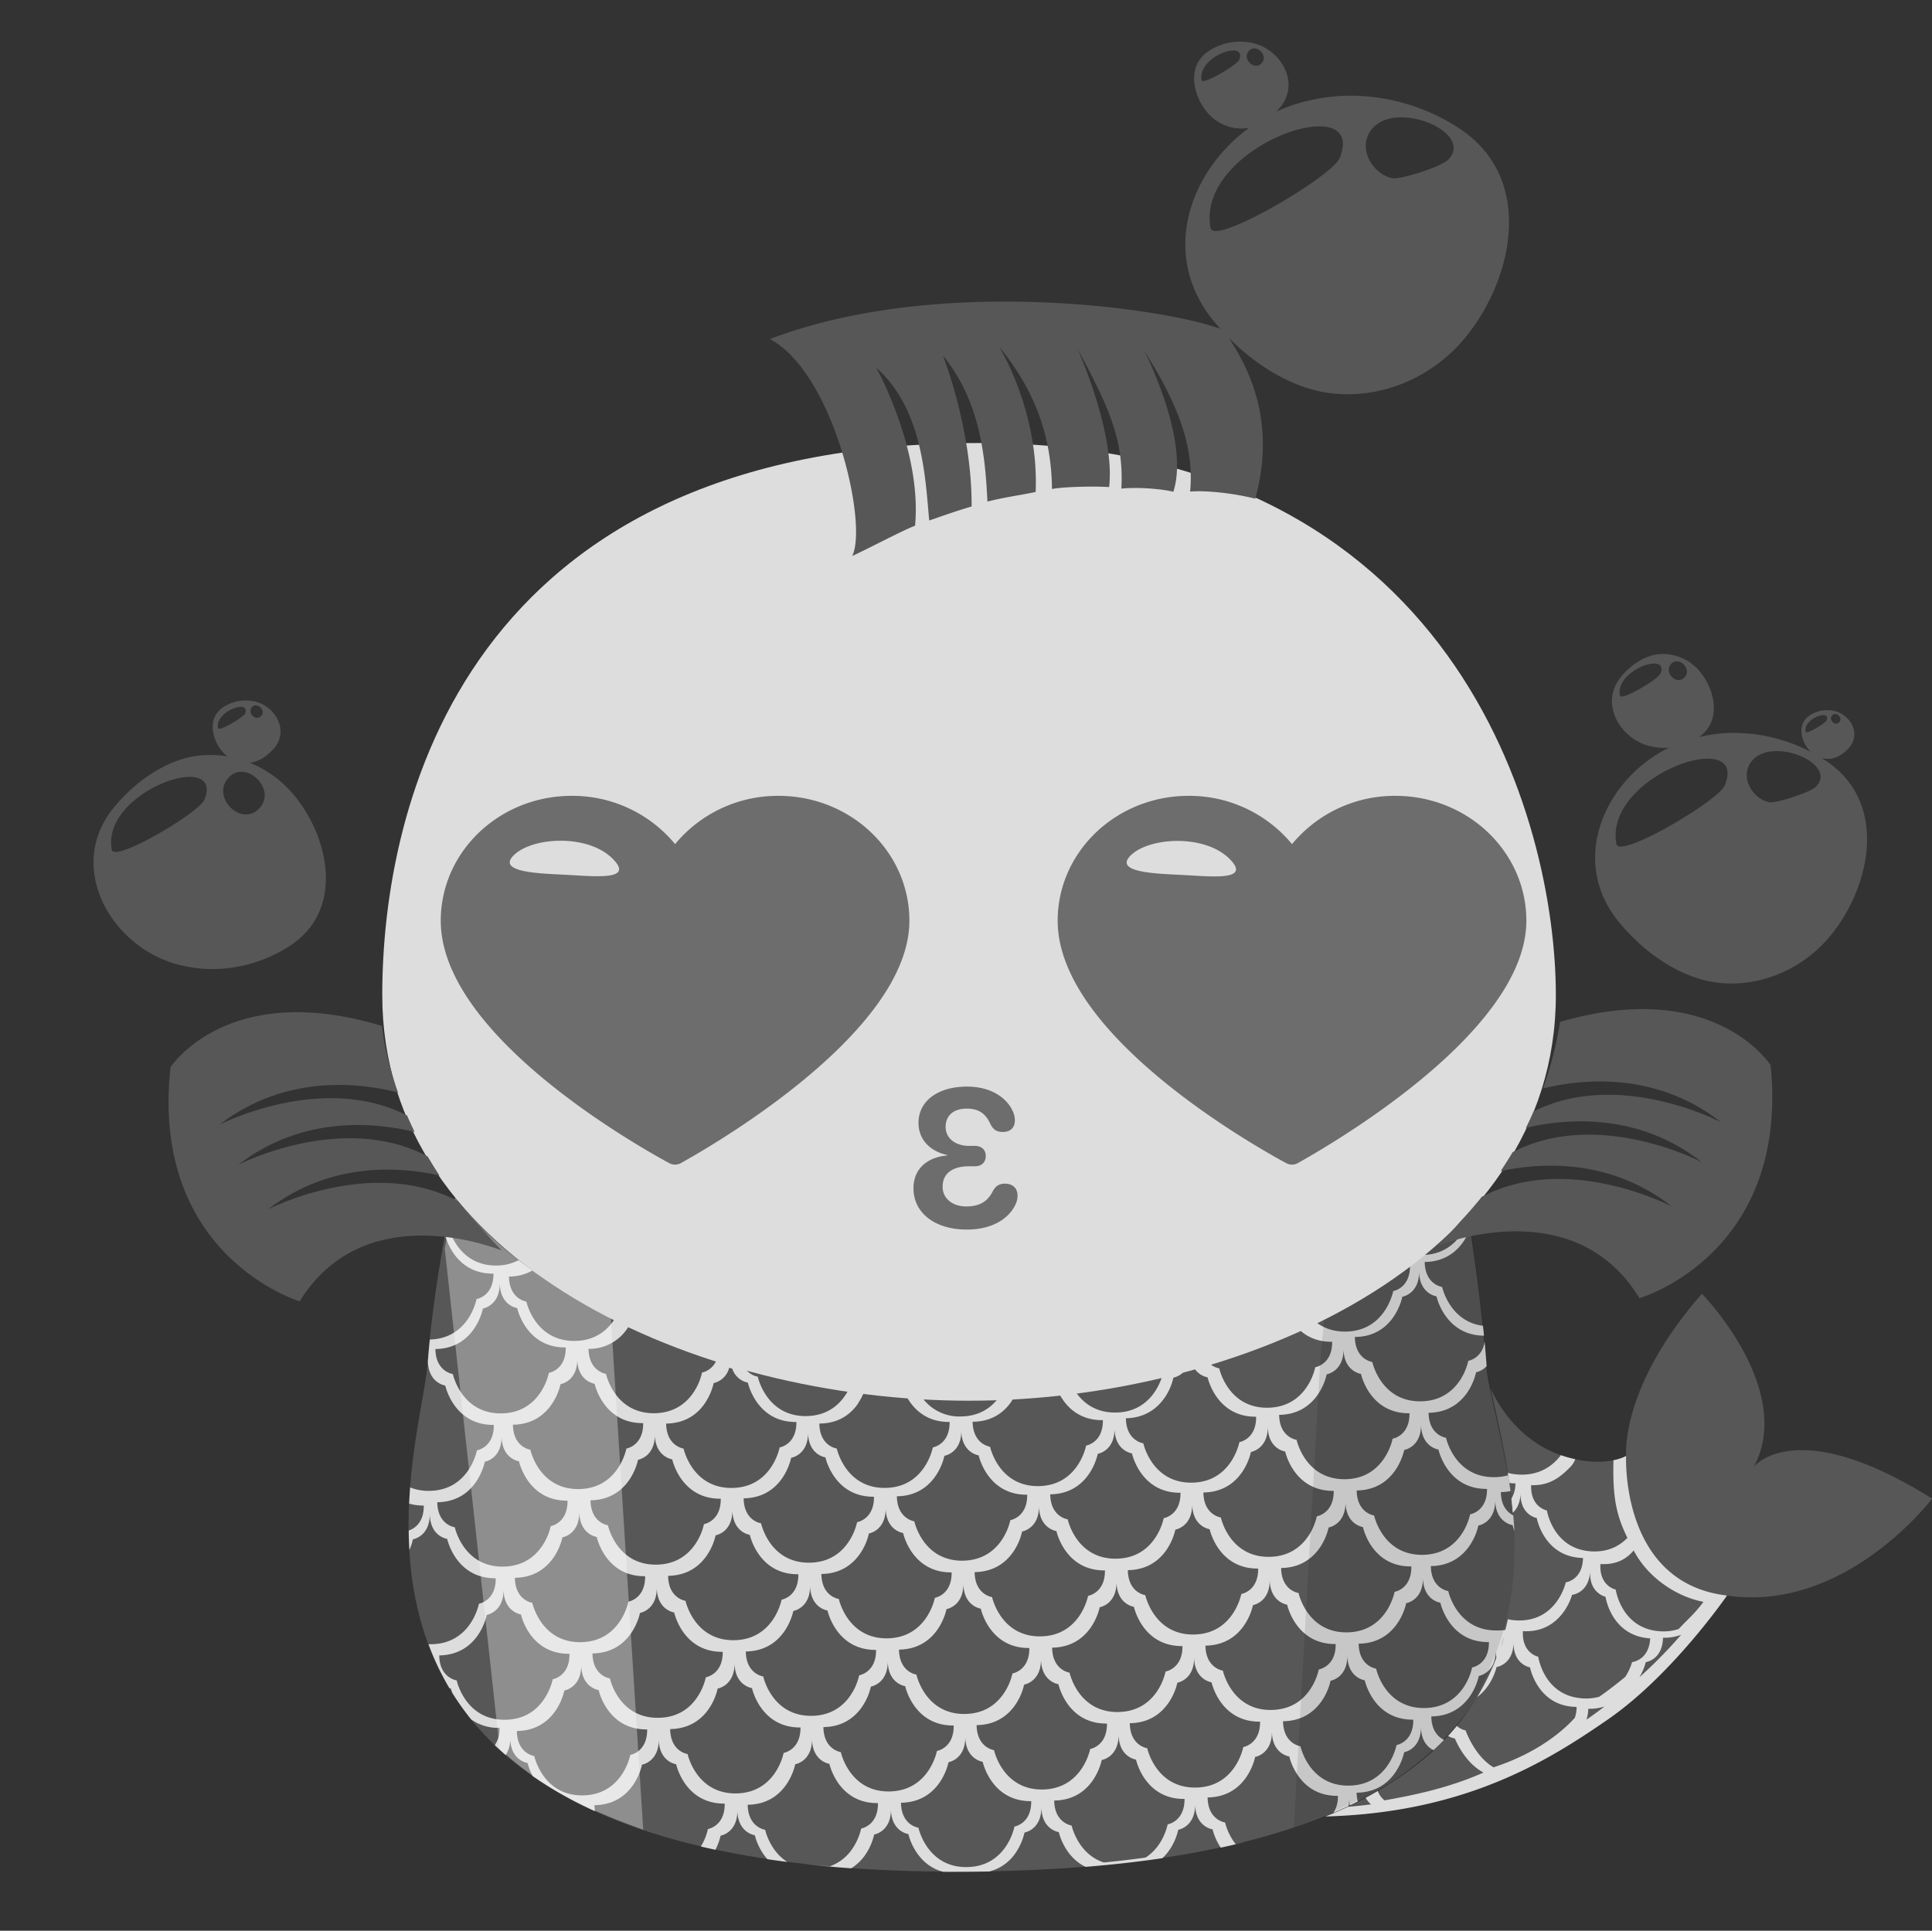 <svg xmlns="http://www.w3.org/2000/svg" viewBox="0 0 1030.54 1030"><rect x="0" y="0" width="1030.54" height="1030" fill="#333333" stroke="none"/><g id="a131d0bf-262a-4fce-a0e3-c313fe3b8d99" data-name="Layer 2"><g id="bef90afe-26f3-4865-887e-a27648f92227" data-name="Gray Scale"><path d="M921.1,851.17s-29.1,42.41-63.75,66.26C827.14,938.23,782.69,967,706.87,969a194.45,194.45,0,0,0,46.75-26c81-60.74,48.62-166,41.46-202.44,0,0,10.85,27.52,39.35,36.37,21.22,6.59,33-.18,33-.18s-3.64-36.41,40.4-86.58c0,0,49.59,50.7,27.78,92.19,0,0,22.56-28.4,95,17.13C1030.54,799.47,984.63,860.47,921.1,851.17Z" style="fill:#575757"/><path d="M867.38,776.73a24.58,24.58,0,0,1-6.74,2.24c-.52,20,1.54,29.44,7.44,41.43-4,4.12-10,7.57-18.74,7.22-20.89-.84-24.21-21.83-24.21-21.83s-8.87-1.66-8.39-13.51c10.45.42,16.29-5.1,20.78-9.59a10.91,10.91,0,0,0,2.71-4.25c-1.85-.4-3.78-.9-5.8-1.53-.63-.2-1.25-.42-1.86-.63l-.14.2c-4.1,5.36-11,10.62-22,10.17a29.08,29.08,0,0,1-6.27-.93q.42,2.65.79,5.38a29.74,29.74,0,0,0,3.37.26,15.31,15.31,0,0,1-2.3,8.38c.27,2.43.5,4.89.71,7.39,2.14-1.82,4.21-5,4.32-10.65-.23,11.86,8.67,13.34,8.67,13.34s3.76,20.91,24.66,21.31c-.22,11.86-9.18,13-9.18,13a30.74,30.74,0,0,1-4.89,10.33c-3.75,5.13-10.11,10.22-20.57,10a27.13,27.13,0,0,1-5.87-.74q-.76,3.64-1.72,7.29h.13c-.08,4.3-1.31,7.18-2.85,9.12a130,130,0,0,1-11.57,25.25c8.29-6.06,10.41-16.07,10.41-16.07s8.94-1.21,9.06-13.07c-.12,11.86,8.79,13.26,8.79,13.26s3.94,20.88,24.85,21.09a17.72,17.72,0,0,1-.95,5.81c-10.83,11.86-26.45,20.91-43.34,26.41-10.17-5.91-14.9-19.67-14.9-19.67a10.36,10.36,0,0,1-4.72-2.43q-2.22,2.7-4.65,5.34a10.08,10.08,0,0,0,3.64,1.38s4.84,12.7,15.26,18.16c-19.48,8.7-39.3,12.43-52.81,14.84a11.37,11.37,0,0,1-3.6-5c-2.23,1.31-4.39,2.53-6.45,3.64a13,13,0,0,0,2.85,3.5c-4.51.6-8.61,1-12.24,1.31h-.1c-7.37,3.49-12,5.14-12,5.14,75.82-2,120.27-30.8,150.48-51.6,34.65-23.86,63.75-66.26,63.75-66.26C864.12,844.52,867.38,776.73,867.38,776.73Zm-13.71,57.64c9,.51,14.16-3.06,17.76-7.27,6.57,13,21.15,24.3,37.21,27.45-5.43,7.12-7.57,8.4-13.23,14.48a25.83,25.83,0,0,1-9.72,1.21C864.81,869.05,861.84,848,861.84,848S853,846.21,853.67,834.37Zm-6,82-1.48,1a17.45,17.45,0,0,0,1-5.79,26.53,26.53,0,0,0,8.67-1.21Q851.79,913.51,847.69,916.37Zm19.2-21.77q-6.89,5.68-13.81,10.56a26.15,26.15,0,0,1-8.7.88c-20.88-1.18-23.85-22.22-23.85-22.22s-8.84-1.8-8.17-13.65c10.45.59,17-4.26,20.94-9.25a30.63,30.63,0,0,0,5.27-10.13s9-.79,9.66-12.64c-.67,11.85,8.17,13.65,8.17,13.65s3,21,23.85,22.22c-.67,11.84-9.66,12.64-9.66,12.64A30.12,30.12,0,0,1,866.89,894.6Zm21.6-13.43q-6.93,7.27-14,13.58a30.16,30.16,0,0,0,3.4-8.07s8.95-1.13,9.18-13a26,26,0,0,0,9.67-1.57Q892.63,876.83,888.49,881.17Z" style="fill:#ddd"/><path d="M782,641.8c-59.8,68-170.63,102.64-269.05,102.64-100.52,0-212.72-35.6-271.66-105.43-5,23.94-10.84,56.44-13.28,89.09C224.39,776,143.28,998.45,509.31,998.45c390.75,0,287.22-219.55,283.42-270.35C790.43,697.42,785.85,665.8,782,641.8Z" style="fill:#575757"/><path d="M798.4,869.79c-21.37.27-25.89-21-25.89-21s-9.14-1.22-9.29-13.34c10.68-.13,17-5.54,20.68-10.91a31.25,31.25,0,0,0,4.65-10.7s9.11-1.45,9-13.57c.15,12.12,9.3,13.33,9.3,13.33a23.37,23.37,0,0,0,.92,3q-.22-4.12-.58-8.19c-2.72-1.35-6.53-4.63-6.63-12.43a28.62,28.62,0,0,0,5.16-.52c-.39-2.86-.82-5.68-1.27-8.45a27.34,27.34,0,0,1-7.26,1c-21.36.27-25.88-21-25.88-21s-9.14-1.21-9.29-13.33c10.68-.14,17-5.55,20.68-10.91a31.34,31.34,0,0,0,4.65-10.71,10.65,10.65,0,0,0,5.64-3.3c0-.26-.05-.52-.07-.78-.31-4.05-.65-8.12-1-12.18-1.4,9-8.72,10.15-8.72,10.15a31.25,31.25,0,0,1-4.65,10.7c-3.66,5.37-10,10.78-20.68,10.91-21.37.28-25.88-21-25.88-21s-9.15-1.21-9.3-13.33C744,713.11,748,691.77,748,691.77s9.1-1.44,8.95-13.56c.15,12.12,9.29,13.33,9.29,13.33s4.45,20.84,25.33,21c-.17-1.76-.35-3.51-.53-5.26-17.86-2.26-21.8-20.73-21.8-20.73s-9.14-1.21-9.29-13.33c10.68-.13,17-5.54,20.68-10.91a31.82,31.82,0,0,0,3.61-7.13q-.41-2.65-.81-5.22a32.22,32.22,0,0,1-4.11,8.62c-3.66,5.36-10,10.77-20.68,10.91a29.16,29.16,0,0,1-5.26-.41q-3.54,2.84-7.22,5.56a29.08,29.08,0,0,0,5.94.54c.15,12.12-8.95,13.56-8.95,13.56s-4,21.34-25.34,21.62c-8.67.11-14.56-3.33-18.51-7.44q-4.21,2.07-8.52,4c3.91,4.72,10.12,9,19.79,8.88.15,12.12-9,13.56-9,13.56a31.34,31.34,0,0,1-4.65,10.71c-3.66,5.36-10,10.77-20.68,10.91-21.37.27-25.88-21-25.88-21a10.92,10.92,0,0,1-7.2-5.09q-9.28,2.85-18.75,5.29a10.24,10.24,0,0,1-3.9,1.75,31.34,31.34,0,0,1-4.65,10.71c-3.67,5.36-10,10.77-20.69,10.91-12.61.16-19.35-7.17-22.75-13.2-12.9,1.74-25.8,2.93-38.56,3.55-.18.27-.34.54-.53.82-3.66,5.36-10,10.77-20.68,10.91a24.38,24.38,0,0,1-21.91-11.8c-12.47-.64-25-1.81-37.59-3.51a30.11,30.11,0,0,1-2.39,4.2c-3.66,5.37-10,10.78-20.68,10.91-21.37.28-25.88-21-25.88-21a11,11,0,0,1-7.42-5.46q-7.2-1.95-14.31-4.12a11.08,11.08,0,0,1-8,7.37A31.34,31.34,0,0,1,369.8,743c-3.66,5.36-10,10.77-20.68,10.91-21.37.27-25.88-21-25.88-21s-9.15-1.22-9.3-13.34a24.39,24.39,0,0,0,21.62-12.39c-2.57-1.18-5.13-2.38-7.66-3.61-3.57,5.64-10,11.63-21.24,11.77-21.36.27-25.89-21-25.89-21s-9.13-1.21-9.28-13.33a25.38,25.38,0,0,0,12.42-3.19c4,2.83,8.19,5.55,12.44,8.17q-10.25-6.51-19.7-13.74A25.56,25.56,0,0,1,265,675.12c-21.37.27-25.88-21-25.88-21a6.77,6.77,0,0,1-.71-.16c-.32,1.67-.63,3.36-.95,5.07.89,3.34,6.43,20.65,25.74,20.4.16,12.13-9,13.57-9,13.57s-3.93,21.05-24.92,21.6q-.59,5.79-1.05,11.63c.36,11.72,9.28,12.91,9.28,12.91s4.52,21.24,25.89,21c.15,12.12-9,13.57-9,13.57s-4,21.34-25.34,21.61a26.33,26.33,0,0,1-10.29-1.82c-.21,2.84-.39,5.73-.52,8.66a27.48,27.48,0,0,0,7.78,1c.13,9.74-5.73,12.58-8,13.33,0,3.4.15,6.84.36,10.31a28.88,28.88,0,0,0,1.85-5.62s9.11-1.44,9-13.57c.15,12.13,9.29,13.34,9.29,13.34s4.52,21.23,25.88,21c.16,12.12-8.94,13.57-8.94,13.57s-4,21.34-25.35,21.61q-.8,0-1.56,0a143,143,0,0,0,11.19,23.47,6.06,6.06,0,0,0,.8.18,21.75,21.75,0,0,0,.63,2.17,142.75,142.75,0,0,0,10.17,14.33,24.69,24.69,0,0,0,15.08,4.46,15.21,15.21,0,0,1-2.49,9.25c1.85,1.79,3.79,3.55,5.79,5.29a15.23,15.23,0,0,0,2.4-9.11c.15,12.12,9.29,13.33,9.29,13.33a30.2,30.2,0,0,0,2.73,7,208.59,208.59,0,0,0,33.23,18.73,22.26,22.26,0,0,1-.29-3.22c21.37-.28,25.35-21.62,25.35-21.62s9.1-1.45,8.94-13.57c.16,12.12,9.29,13.34,9.29,13.34s4.53,21.23,25.89,21c.16,12.12-8.95,13.56-8.95,13.56a31,31,0,0,1-3.77,9.33c2.54.6,5.14,1.18,7.77,1.74a30.52,30.52,0,0,0,2.76-7.53s9.11-1.44,8.95-13.56c.16,12.12,9.3,13.33,9.3,13.33a31.23,31.23,0,0,0,6.7,12.78q5.22.78,10.62,1.48c-9.43-6-11.81-17.17-11.81-17.17s-9.14-1.21-9.3-13.34c21.37-.27,25.35-21.61,25.35-21.61s9.1-1.45,8.94-13.57c.16,12.12,9.29,13.34,9.29,13.34s4.53,21.23,25.89,20.95c.16,12.13-8.95,13.57-8.95,13.57a31.34,31.34,0,0,1-4.65,10.71,24.25,24.25,0,0,1-12.08,9.46q-7.14-.56-13.94-1.28c8.15.92,16.58,1.71,25.35,2.33a25.07,25.07,0,0,0,7.6-7.32,31.25,31.25,0,0,0,4.65-10.7s9.11-1.45,8.95-13.57c.16,12.12,9.3,13.33,9.3,13.33s3.45,16.2,18.55,20.12c2.11,0,4.23,0,6.37,0q9.31,0,18.26-.17a24,24,0,0,0,14.12-10.06,31.34,31.34,0,0,0,4.65-10.71s9.11-1.44,9-13.57c.16,12.13,9.3,13.34,9.3,13.34s2.78,13,14.25,18.53q21.78-1.77,41-4.62a26.75,26.75,0,0,0,3.81-4.45,31.25,31.25,0,0,0,4.65-10.7s9.11-1.45,9-13.57c.16,12.12,9.3,13.33,9.3,13.33a31.52,31.52,0,0,0,4.37,9.77q7.31-1.58,14.2-3.33-3.08.75-6.24,1.46a31.34,31.34,0,0,1-5.67-11.57s-9.15-1.21-9.3-13.34c21.37-.27,25.34-21.61,25.34-21.61s9.1-1.45,8.95-13.57c.15,12.12,9.29,13.33,9.29,13.33s4.52,21.24,25.89,21a15.26,15.26,0,0,1-2.37,9.05c2.78-1.19,5.49-2.41,8.11-3.65a19.29,19.29,0,0,0,.31-3.8,21.45,21.45,0,0,0,.33,3.49c1.44-.69,2.86-1.38,4.25-2.09a19.26,19.26,0,0,1-.61-4.68c21.37-.27,25.35-21.61,25.35-21.61s9.1-1.45,8.94-13.57c.1,7.9,4,11.17,6.73,12.48,2-1.8,3.83-3.62,5.63-5.47-2.72-1.28-6.71-4.53-6.82-12.52,10.69-.14,17-5.54,20.69-10.91a31.25,31.25,0,0,0,4.65-10.7s9.11-1.45,9-13.57a19.83,19.83,0,0,0,.56,4.44c1-2.68,2-5.36,2.85-8.06v0h0c.78-2.45,1.48-4.92,2.12-7.39A29.41,29.41,0,0,1,798.4,869.79ZM758,759.94c.15,12.12,9.29,13.34,9.29,13.34s4.52,21.23,25.89,21c.15,12.12-9,13.56-9,13.56a31.34,31.34,0,0,1-4.65,10.71c-3.66,5.36-10,10.77-20.68,10.91-21.37.27-25.89-21-25.89-21s-9.14-1.21-9.29-13.34C745,794.85,749,773.51,749,773.51S758.11,772.06,758,759.94Zm-5.17,75.69c.16,12.12-8.94,13.56-8.94,13.56s-4,21.35-25.35,21.62-25.89-21-25.89-21-9.13-1.21-9.29-13.33c10.69-.14,17-5.55,20.69-10.92a31.25,31.25,0,0,0,4.65-10.7s9.11-1.45,9-13.57c.16,12.12,9.3,13.34,9.3,13.34S731.43,835.9,752.79,835.63ZM703,743.87a31.34,31.34,0,0,0,4.65-10.71s9.11-1.44,9-13.56c.15,12.12,9.3,13.33,9.3,13.33s4.51,21.23,25.88,21c.15,12.12-9,13.57-9,13.57s-4,21.34-25.34,21.61-25.89-21-25.89-21-9.14-1.21-9.29-13.33C693,754.64,699.3,749.23,703,743.87ZM676.23,761c.15,12.12,9.29,13.33,9.29,13.33s4.52,21.23,25.89,21c.15,12.12-9,13.57-9,13.57a31.25,31.25,0,0,1-4.65,10.7c-3.66,5.37-10,10.78-20.68,10.92-21.37.27-25.88-21-25.88-21s-9.15-1.21-9.3-13.33c21.36-.27,25.34-21.61,25.34-21.61S676.38,773.11,676.23,761Zm-171.36,97.4s9.1-1.45,9-13.57c.15,12.12,9.29,13.33,9.29,13.33s4.52,21.23,25.89,21c.15,12.12-9,13.57-9,13.57a31.25,31.25,0,0,1-4.65,10.7c-3.66,5.37-10,10.78-20.68,10.91-21.37.28-25.89-21-25.89-21s-9.14-1.21-9.29-13.33C500.89,879.73,504.87,858.39,504.87,858.39ZM473.32,874c-21.37.27-25.89-21-25.89-21s-9.14-1.21-9.29-13.33c10.69-.14,17-5.55,20.68-10.92a31.17,31.17,0,0,0,4.66-10.7s9.1-1.45,8.95-13.57c.15,12.12,9.3,13.33,9.3,13.33s4.51,21.24,25.88,21c.15,12.12-8.95,13.56-8.95,13.56S494.69,873.67,473.32,874Zm55.84-22s-9.14-1.21-9.29-13.33c10.69-.14,17-5.55,20.68-10.91A31.34,31.34,0,0,0,545.2,817s9.11-1.44,9-13.56c.15,12.12,9.3,13.33,9.3,13.33s4.51,21.23,25.88,21c.15,12.12-9,13.57-9,13.57s-4,21.34-25.34,21.61S529.16,851.94,529.16,851.94Zm57.44,5.4s9.1-1.45,8.95-13.57c.15,12.12,9.28,13.34,9.28,13.34s4.53,21.23,25.9,20.95c.15,12.13-9,13.57-9,13.57a31.34,31.34,0,0,1-4.65,10.71c-3.66,5.36-10,10.77-20.68,10.91-21.37.27-25.89-21-25.89-21s-9.14-1.21-9.29-13.34C582.62,878.68,586.6,857.34,586.6,857.34Zm24.29-6.44s-9.14-1.22-9.29-13.34c10.68-.13,17-5.54,20.68-10.91a31.25,31.25,0,0,0,4.65-10.7s9.11-1.45,9-13.57c.15,12.12,9.3,13.33,9.3,13.33s4.51,21.24,25.88,21c.15,12.12-9,13.57-9,13.57s-4,21.34-25.34,21.62S610.89,850.9,610.89,850.9Zm10.35-105.32a31.49,31.49,0,0,0,4.66-10.71,10.82,10.82,0,0,0,6.93-5c1.24-.33,2.46-.68,3.69-1a10.93,10.93,0,0,0,7.63,5.84s4.51,21.23,25.88,21c.15,12.12-8.95,13.57-8.95,13.57s-4,21.34-25.34,21.61-25.89-21-25.89-21-9.14-1.21-9.29-13.33C611.25,756.35,617.58,750.94,621.24,745.58ZM594.5,762c.15,12.12,9.29,13.33,9.29,13.33s4.52,21.23,25.89,21c.15,12.12-8.95,13.56-8.95,13.56a31.49,31.49,0,0,1-4.66,10.71c-3.66,5.37-10,10.77-20.68,10.91-21.37.27-25.88-21-25.88-21s-9.15-1.21-9.3-13.33c21.37-.28,25.34-21.62,25.34-21.62S594.65,774.16,594.5,762Zm-55-14.42a30.37,30.37,0,0,0,2-3.46q11.34-.72,22.78-2.1c2.89,6.27,9.63,15.77,24,15.59.16,12.12-8.94,13.56-8.94,13.56s-4,21.34-25.35,21.62-25.89-21-25.89-21-9.13-1.21-9.29-13.33C529.53,758.4,535.86,753,539.53,747.62Zm-26.76,15.46c.16,12.12,9.29,13.34,9.29,13.34s4.52,21.23,25.89,21c.15,12.12-9,13.57-9,13.57a31.25,31.25,0,0,1-4.66,10.71c-3.66,5.36-10,10.77-20.68,10.91-21.37.27-25.88-21-25.88-21s-9.14-1.22-9.3-13.34c21.37-.27,25.35-21.61,25.35-21.61S512.93,775.2,512.77,763.08Zm-55-14.49a32,32,0,0,0,3.28-6.25q11.09,1.27,22.14,1.94c3.19,6.21,10,14.5,23.36,14.33.16,12.12-8.94,13.57-8.94,13.57s-4,21.34-25.35,21.61-25.89-21-25.89-21-9.13-1.21-9.29-13.33C447.8,759.36,454.14,754,457.8,748.59ZM431,764.13c.16,12.12,9.29,13.33,9.29,13.33s4.52,21.23,25.89,21c.16,12.12-9,13.57-9,13.57a31.17,31.17,0,0,1-4.66,10.7c-3.66,5.37-10,10.78-20.68,10.91-21.37.28-25.88-21-25.88-21s-9.14-1.21-9.3-13.33c21.37-.27,25.35-21.62,25.35-21.62S431.2,776.25,431,764.13Zm-5.16,75.68c.15,12.12-8.94,13.57-8.94,13.57s-4,21.34-25.35,21.61-25.89-21-25.89-21-9.13-1.22-9.29-13.34c10.69-.14,17-5.55,20.68-10.91a31.17,31.17,0,0,0,4.66-10.7s9.11-1.45,8.95-13.57c.16,12.12,9.3,13.33,9.3,13.33S404.51,840.09,425.88,839.81Zm-49.83-91.28a31.17,31.17,0,0,0,4.66-10.7,11.15,11.15,0,0,0,8.28-8.15l1.64.45a11.06,11.06,0,0,0,8.33,7.46s4.51,21.24,25.88,21c.16,12.12-8.94,13.57-8.94,13.57s-4,21.34-25.35,21.61-25.89-21-25.89-21-9.13-1.22-9.29-13.34C366.06,759.3,372.39,753.9,376.05,748.53Zm-26.74,16.64c.16,12.12,9.29,13.34,9.29,13.34s4.53,21.23,25.89,21c.16,12.12-8.95,13.56-8.95,13.56a31.34,31.34,0,0,1-4.65,10.71c-3.67,5.36-10,10.77-20.69,10.91-21.36.27-25.88-21-25.88-21s-9.14-1.21-9.3-13.33c21.37-.28,25.35-21.62,25.35-21.62S349.47,777.29,349.31,765.17Zm-5.16,75.69c.16,12.12-8.94,13.57-8.94,13.57s-4,21.34-25.35,21.61-25.89-21-25.89-21-9.13-1.21-9.29-13.33c10.69-.14,17-5.55,20.69-10.91A31.34,31.34,0,0,0,300,820.13s9.11-1.45,9-13.57c.16,12.12,9.3,13.34,9.3,13.34S322.78,841.13,344.15,840.86Zm-36.22-116c.15,12.12,9.29,13.33,9.29,13.33s4.52,21.24,25.89,21c.15,12.12-8.95,13.57-8.95,13.57s-4,21.34-25.35,21.61-25.88-21-25.88-21-9.14-1.21-9.29-13.33c10.68-.14,17-5.54,20.68-10.91A31.34,31.34,0,0,0,299,738.39S308.08,737,307.93,724.83ZM241.55,733s-9.15-1.21-9.3-13.33c21.37-.28,25.34-21.62,25.34-21.62s9.1-1.45,9-13.57c.15,12.12,9.29,13.34,9.29,13.34s4.52,21.23,25.89,21c.15,12.12-9,13.56-9,13.56a31.34,31.34,0,0,1-4.65,10.71c-3.66,5.36-10,10.77-20.68,10.91C246.06,754.23,241.55,733,241.55,733Zm1,81.74s-9.14-1.22-9.3-13.34c21.37-.27,25.35-21.61,25.35-21.61s9.1-1.45,8.95-13.57c.15,12.12,9.28,13.33,9.28,13.33s4.53,21.24,25.89,21c.16,12.12-8.95,13.57-8.95,13.57a31.25,31.25,0,0,1-4.65,10.7c-3.66,5.37-10,10.78-20.69,10.92C247.11,836,242.59,814.74,242.59,814.74Zm26.93,102.69c-21.37.28-25.88-21-25.88-21s-9.14-1.21-9.3-13.33c21.37-.28,25.35-21.62,25.35-21.62s9.1-1.44,8.94-13.56c.16,12.12,9.29,13.33,9.29,13.33s4.52,21.23,25.89,21c.16,12.12-8.95,13.57-8.95,13.57a31.17,31.17,0,0,1-4.66,10.7C286.54,911.89,280.21,917.3,269.52,917.43Zm66.73,18.73s-4,21.34-25.34,21.62-25.89-21-25.89-21-9.14-1.22-9.29-13.34c10.69-.13,17-5.54,20.68-10.91a31.25,31.25,0,0,0,4.65-10.7s9.11-1.45,9-13.57c.15,12.12,9.3,13.33,9.3,13.33s4.51,21.24,25.88,21C345.35,934.72,336.25,936.16,336.25,936.16Zm15-19.77c-21.37.27-25.88-21-25.88-21s-9.14-1.22-9.3-13.34c21.37-.27,25.34-21.61,25.34-21.61s9.1-1.45,8.95-13.57c.15,12.12,9.29,13.33,9.29,13.33s4.52,21.24,25.89,21c.15,12.13-9,13.57-9,13.57a31.34,31.34,0,0,1-4.65,10.71C368.27,910.84,361.94,916.25,351.25,916.39ZM418,935.12s-4,21.34-25.34,21.61-25.89-21-25.89-21-9.14-1.21-9.29-13.33c10.68-.14,17-5.55,20.68-10.91a31.34,31.34,0,0,0,4.65-10.71s9.11-1.44,9-13.57c.15,12.13,9.3,13.34,9.3,13.34s4.51,21.23,25.88,21C427.08,933.67,418,935.12,418,935.12Zm15-19.78c-21.37.27-25.88-21-25.88-21s-9.15-1.21-9.3-13.33c21.36-.28,25.34-21.62,25.34-21.62s9.1-1.45,8.95-13.57c.15,12.12,9.29,13.34,9.29,13.34s4.52,21.23,25.89,21c.15,12.12-9,13.56-9,13.56a31.34,31.34,0,0,1-4.65,10.71C450,909.8,443.66,915.2,433,915.34Zm41.38,40.34c-21.36.28-25.88-21-25.88-21s-9.14-1.21-9.29-13.33c10.68-.14,17-5.54,20.68-10.91a31.34,31.34,0,0,0,4.65-10.7s9.11-1.45,9-13.57c.15,12.12,9.29,13.33,9.29,13.33s4.52,21.24,25.88,21c.16,12.12-8.94,13.57-8.94,13.57S495.73,955.41,474.36,955.68Zm66.73,18.73a31.26,31.26,0,0,1-4.65,10.71c-3.67,5.37-10,10.77-20.69,10.91-21.36.27-25.88-21-25.88-21s-9.14-1.21-9.3-13.33c21.37-.28,25.35-21.62,25.35-21.62s9.1-1.44,8.94-13.57c.16,12.13,9.29,13.34,9.29,13.34s4.53,21.23,25.89,21C550.2,973,541.09,974.41,541.09,974.41Zm15-19.77c-21.36.27-25.89-21-25.89-21s-9.13-1.21-9.29-13.34c10.69-.13,17-5.54,20.69-10.9a31.34,31.34,0,0,0,4.65-10.71s9.11-1.45,9-13.57c.16,12.12,9.3,13.34,9.3,13.34s4.52,21.23,25.88,21c.16,12.12-8.94,13.56-8.94,13.56S577.46,954.36,556.09,954.64Zm66.72,18.61a31.25,31.25,0,0,1-4.65,10.7,25.27,25.27,0,0,1-7.12,7q-10.69,1.49-22.27,2.62c-13.94-4.51-17.17-19.71-17.17-19.71s-9.14-1.21-9.3-13.33c21.37-.27,25.34-21.61,25.34-21.61s9.1-1.45,9-13.57c.15,12.12,9.29,13.33,9.29,13.33s4.52,21.23,25.89,21C631.92,971.8,622.81,973.25,622.81,973.25ZM663.17,932s-4,21.34-25.35,21.61-25.89-21-25.89-21-9.13-1.21-9.29-13.33c10.69-.14,17-5.55,20.69-10.91A31.34,31.34,0,0,0,628,897.68s9.11-1.44,8.95-13.56c.16,12.12,9.3,13.33,9.3,13.33s4.52,21.23,25.88,21C672.27,930.53,663.17,932,663.17,932Zm15-19.78c-21.36.27-25.88-21-25.88-21s-9.14-1.21-9.3-13.33c21.37-.28,25.35-21.62,25.35-21.62s9.1-1.44,8.94-13.56c.16,12.12,9.29,13.33,9.29,13.33s4.53,21.23,25.89,21c.16,12.12-9,13.57-9,13.57a31.25,31.25,0,0,1-4.65,10.7C695.18,906.66,688.85,912.06,678.16,912.2Zm66.74,18.73s-4,21.34-25.35,21.62-25.89-21-25.89-21-9.13-1.22-9.29-13.34c10.69-.13,17-5.54,20.69-10.91a31.25,31.25,0,0,0,4.65-10.7s9.11-1.45,8.95-13.57c.16,12.12,9.3,13.33,9.3,13.33s4.51,21.24,25.88,21C754,929.48,744.9,930.93,744.9,930.93Zm40.33-41.39a31.34,31.34,0,0,1-4.65,10.71c-3.67,5.36-10,10.77-20.69,10.91-21.37.27-25.88-21-25.88-21s-9.14-1.21-9.3-13.33c21.37-.27,25.35-21.61,25.35-21.61s9.1-1.45,8.94-13.57c.16,12.12,9.29,13.33,9.29,13.33s4.52,21.24,25.89,21C794.34,888.09,785.23,889.54,785.23,889.54Z" style="fill:#ddd"/><path d="M242.72,639c-1.72,8-3.61,17.16-5.47,27.19l29.29,266.87c27.08,24.71,53.51,34.48,76.56,43.08L325.82,702.67C292.34,685.79,264.31,665.66,242.72,639Z" style="fill:#fff;opacity:0.33"/><path d="M792.72,724.91c-.38-5.11-.83-10.25-1.32-15.37-2.21-22.87-5.41-45.47-8.39-64.28-.34-2.13-.44-2.79-.77-4.82-20.61,22.14-46.1,43.8-75.37,58.5l-2.54,25-1.92,33.86L700.64,789l-3,52.78-2.92,51.49-.63,11.14-2.7,47.5-.62,10.82-.5,12.08c84.1-30.55,96.14-65.67,106.36-89.81a140,140,0,0,0,9.59-35.22c.67-4.71,1.12-9.41,1.38-14.08a225.06,225.06,0,0,0-2-42.81C801.61,763.3,793.72,738.27,792.72,724.91Z" style="opacity:0.1"/><rect width="1030" height="1030" style="fill:none"/><path d="M522.31,236.34c-275.43,0-318.41,194.39-318.41,294.46,0,142.93,168.54,216.44,313,216.44,143.33,0,313-73.51,313-216.44C829.9,439.73,777.88,236.34,522.31,236.34Z" style="fill:#ddd"/><path d="M832.11,545.18q-1.27,8.39-3.37,16.61A184.25,184.25,0,0,1,823,580.68c19.34-4.8,59.61-9.82,95,18,0,0-54.33-28.67-99.93-5.8-1.27,2.86-2.64,5.8-4.14,8.8,19.76-4.7,59.12-9,93.83,18.29,0,0-55.1-29.09-100.9-5.33q-3,5-6.39,10.1c20.48-4.42,58-7.23,91.24,18.87,0,0-55.13-29.1-100.94-5.31l-.11-.18q-5.32,6.69-11.58,13.37-5.77,6.59-12,12.9c12.2-4.5,75.41-24.61,107.39,28.15,0,0,80-23.08,70-124.28C944.43,568.25,914.69,521.09,832.11,545.18Z" style="fill:#575757"/><path d="M244.12,640.54l-.12.18c-45.59-24.21-101,4.39-101,4.39,33.48-25.79,71-22.65,91.39-18.05q-3.37-5.13-6.29-10.15c-45.58-24.17-100.94,4.42-100.94,4.42,34.95-26.94,74.27-22.32,94-17.44q-2.2-4.53-4.06-8.84c-45.4-23.28-100,4.9-100,4.9,35.67-27.49,75.89-22.11,95.19-17.13-7.45-21-8.51-35.49-8.51-35.49-82.61-25.06-112.84,22-112.84,22C80,670.39,159.85,694.2,159.85,694.2c32.59-52.68,96-31.63,107.79-27.13q-5.38-5.55-10.43-11.31C252.43,650.71,248.08,645.61,244.12,640.54Z" style="fill:#575757"/><path d="M515.68,655.93c-16.95,0-28.43-8.81-28.43-22.06,0-10.07,7-16.45,17.91-17.46v-.31c-8.6-1.77-15.23-7.84-15.23-17.1,0-11.69,10.42-19.33,25.85-19.33,12.91,0,21.21,6,24.44,13.11a11.54,11.54,0,0,1,1.12,4.91c0,3.69-2.18,6.17-6.43,6.17-3.44,0-5.21-1.27-6.88-4.71-2.38-5.16-6.12-7.74-12.3-7.74-7.38,0-11.33,3.9-11.33,9.77s5,10.12,12.6,10.12h3c3.7,0,5.82,2.22,5.82,5.41s-2.12,5.47-5.82,5.47H516.8c-8.86,0-14.07,3.94-14,11,0,6.07,5.16,10.42,12.65,10.42s11.54-3,14.12-8.15c1.52-2.78,3.44-4,6.47-4,4.2,0,6.73,2.48,6.73,6.42a11,11,0,0,1-1.16,4.81C538.15,649.91,529.6,655.93,515.68,655.93Z" style="fill:#6d6d6d"/><path d="M415.26,424.56a71,71,0,0,0-55.16,25.76,70.93,70.93,0,0,0-55.16-25.76c-33.65,0-61.75,22.7-68.36,52.93a63,63,0,0,0-1.48,13.68c0,17.81,8.93,35.46,22,51.76,31.28,38.94,86.27,70.19,99.87,77.56a6.4,6.4,0,0,0,6.19,0c11.55-6.42,53.14-30.53,84.55-61.48,19.37-19.09,34.86-40.75,37.08-62.5a49.71,49.71,0,0,0,.28-5.31C485.1,454.38,453.83,424.56,415.26,424.56ZM303.68,466.77c-13.18-.76-39.6-.89-29.54-10.62s39.51-11.32,52.7,2C338.12,469.47,318.89,467.64,303.68,466.77Z" style="fill:#6d6d6d"/><path d="M744.33,424.56a71,71,0,0,0-55.16,25.76A71,71,0,0,0,634,424.56c-33.64,0-61.74,22.7-68.35,52.93a63,63,0,0,0-1.48,13.68c0,17.81,8.93,35.46,22,51.76,31.28,38.94,86.27,70.19,99.87,77.56a6.4,6.4,0,0,0,6.19,0C703.81,614,745.4,589.93,776.81,559c19.37-19.09,34.86-40.75,37.08-62.5a49.71,49.71,0,0,0,.28-5.31C814.17,454.38,782.9,424.56,744.33,424.56ZM632.75,466.87c-13.18-.76-39.61-.88-29.54-10.62s39.51-11.31,52.7,2C667.19,469.58,648,467.75,632.75,466.87Z" style="fill:#6d6d6d"/><path d="M974.56,406.27c-.95-.66-1.93-1.28-2.92-1.89a12.55,12.55,0,0,0,4.49.4c4.11-.38,8-3.22,10.55-6.34,5.91-7.25.27-17-7.81-19.05-.45-.12-.93-.22-1.43-.31a17,17,0,0,0-12.37,2.73c-6.56,4.48-4.41,13.48,0,18.45a9.18,9.18,0,0,0,.82.83c-16.69-8.69-36.51-12.17-54.94-8.88-1.63.3-3.2.63-4.73,1,12.58-8.64,8.44-25.94,0-35.53a25.57,25.57,0,0,0-21.35-8.7c-7.93.74-15.42,6.21-20.32,12.21-11.39,14-.52,32.67,15,36.72.87.22,1.78.42,2.74.59a30.56,30.56,0,0,0,7.88.36c-33.86,16.77-53.71,59.8-26.71,92.93,13.06,16,33.06,30.61,54.21,32.6,21.48,2,42.81-7.14,57-23.23C997.21,475.54,1008.26,429.28,974.56,406.27Zm2.54-24.42c2-2.79,6.28,1.13,3.89,3.52a2.18,2.18,0,0,1-2,.66C977.29,385.69,975.9,383.49,977.1,381.85Zm-14,8.51c-1.33-7.13,13.78-12.28,11.24-6.08C973.71,385.87,963.42,392,963.12,390.36Zm-77.41-31c-1.25,3.06-21.09,14.76-21.65,11.71C861.49,357.31,890.6,347.4,885.71,359.35Zm5.27-4.69c3.91-5.37,12.11,2.18,7.5,6.79a4.17,4.17,0,0,1-3.88,1.25C891.36,362.06,888.67,357.83,891,354.66ZM920,419c-3.35,8.17-56.27,39.39-57.79,31.26C855.38,413.55,933.05,387.11,920,419Zm48.61.69c-3.19,3.19-21.43,8.95-24.9,8.26-8.65-1.72-15.81-13-9.65-21.47C944.5,392.16,980.89,407.38,968.61,419.68Z" style="fill:#575757"/><path d="M133.25,406.91c5.17-.6,10-4.17,13.24-8.09,7.59-9.31.35-21.76-10-24.45-.58-.15-1.19-.28-1.83-.4a21.94,21.94,0,0,0-15.88,3.51c-8.41,5.74-5.65,17.29,0,23.67a16.89,16.89,0,0,0,2.56,2.37A54.76,54.76,0,0,0,107,403c-18.07,1.7-35.16,14.15-46.32,27.85-26,31.87-1.2,74.48,34.28,83.7,2,.52,4.07,1,6.26,1.36,18.59,3.33,38.83-1.39,54.37-12,28.79-19.67,19.35-59.19.09-81.06A59.83,59.83,0,0,0,133.25,406.91Zm.95-29.38c2.61-3.57,8.06,1.45,5,4.52a2.78,2.78,0,0,1-2.59.84C134.45,382.46,132.67,379.64,134.2,377.53Zm-17.93,10.92c-1.7-9.15,17.68-15.75,14.42-7.8C129.86,382.69,116.65,390.48,116.27,388.45ZM109,426.64c-2.86,7-48.08,33.66-49.37,26.71C53.75,422,120.11,399.4,109,426.64Zm29.12,4.79a9.54,9.54,0,0,1-8.86,2.86c-7.39-1.47-13.51-11.12-8.24-18.34C129.89,403.72,148.57,420.91,138.08,431.43Z" style="fill:#575757"/><path d="M779.5,69.26c-21.65-14.79-49.86-21.37-75.76-16.74-3.06.55-6,1.18-8.73,1.9a83,83,0,0,0-14.25,5.16c.77-.79,1.5-1.6,2.17-2.42,10.56-12.95.49-30.26-13.93-34-.8-.21-1.65-.39-2.54-.55a30.53,30.53,0,0,0-22.09,4.88c-11.7,8-7.86,24.05,0,32.93a23.71,23.71,0,0,0,19.78,8.07,18.82,18.82,0,0,0,2.23-.36c-32.16,23.46-47.7,67.87-19.11,103,1.18,1.44,2.41,2.88,3.68,4.29-30.21-11.12-150.71-28.67-240.31,5.45,34.11,18,52.4,99,43.93,115.71,6.1-2.62,27.08-13.75,33.53-16.13,3.79-40.28-20.64-84.23-20.64-84.23,25.1,22.31,26.14,60,28.19,81.46,7.21-2.5,15-5.28,22.62-7.49.23-41.42-15.29-80.48-15.29-80.48,20.23,24.73,22.6,54.89,23.72,77.89,8.2-2.2,17-3.31,25.72-5.15,1.87-43.4-19.53-77.58-19.53-77.58,21.81,26.66,27.95,51.88,28.25,76,6.8-1.33,24.81-1.54,30.47-1,3.39-29-16.89-73.86-16.89-73.86,17.07,31.59,24.8,49,23.42,74.65,9.9-1,22.94.41,27.72,1.69,9-27.65-15.43-75.1-15.43-75.1,15.67,25,26.93,48.72,24.38,75,8.62-.75,23.67.95,34.75,3.78,10.58-38.51-1.4-66.66-14.17-85.83,15.13,15.26,35.3,27.81,56.44,29.79,25.57,2.4,51-8.49,67.84-27.66C806.47,151.75,819.63,96.67,779.5,69.26ZM661,31.89c-1.16,2.84-19.54,13.68-20.06,10.86C638.53,30,665.49,20.83,661,31.89Zm4.88-4.34c3.63-5,11.22,2,6.95,6.29a3.86,3.86,0,0,1-3.6,1.16C666.19,34.41,663.7,30.48,665.84,27.55ZM714.53,84.4c-4,9.74-67,46.91-68.8,37.23C637.59,77.93,730.07,46.44,714.53,84.4Zm57.89.83c-3.8,3.8-25.52,10.66-29.65,9.84-10.3-2-18.83-15.5-11.49-25.57C743.71,52.46,787,70.58,772.42,85.23Z" style="fill:#575757"/></g></g></svg>
